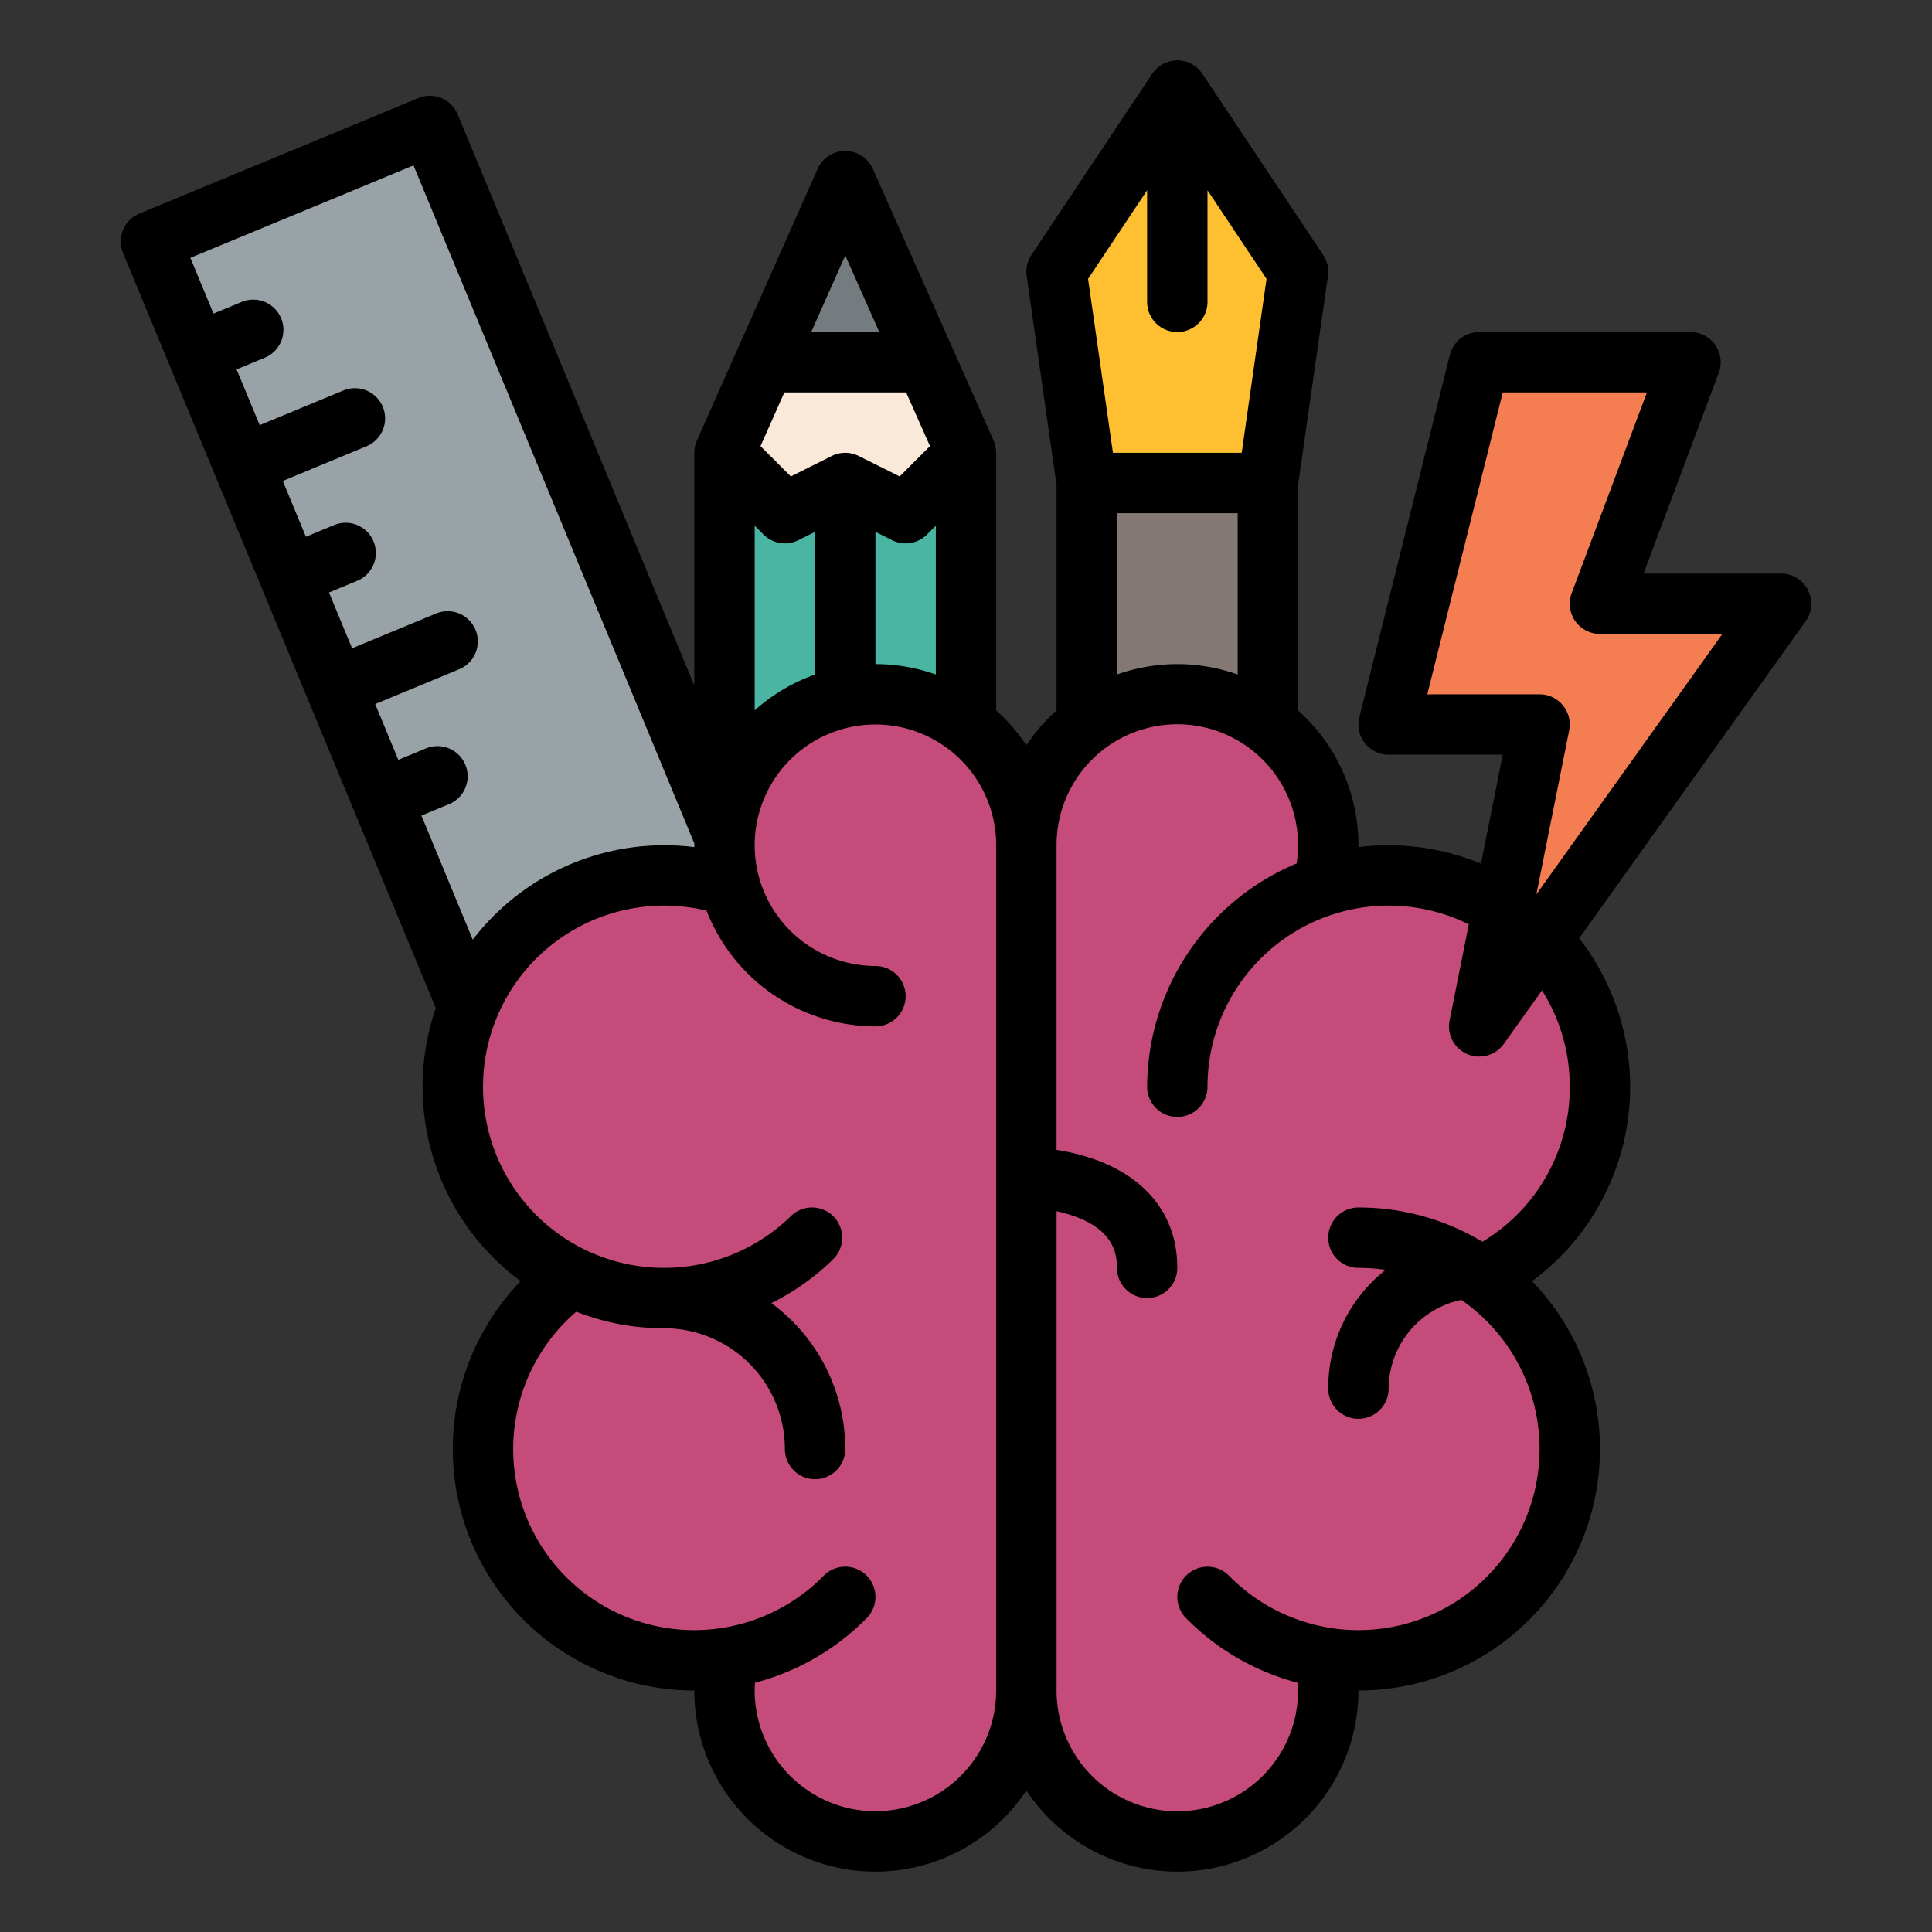 <?xml version="1.0"?>
<svg xmlns="http://www.w3.org/2000/svg" xmlns:xlink="http://www.w3.org/1999/xlink" xmlns:svgjs="http://svgjs.com/svgjs" version="1.1" width="512" height="512" x="0" y="0" viewBox="0 0 512 512" style="enable-background:new 0 0 512 512" xml:space="preserve" class=""><rect x="0" y="0" width="512" height="512" fill="#333333" stroke="none"/><g><path xmlns="http://www.w3.org/2000/svg" d="m260.86 388.16-73.91 30.61-83.16-200.76-6.1-14.74-6.14-14.82-6.11-14.75-6.14-14.81-6.1-14.75-6.15-14.82-6.1-14.75-6.14-14.81-6.11-14.75-8.7-21.01 73.91-30.61z" fill="#99a2a7" data-original="#99a2a7"/><path xmlns="http://www.w3.org/2000/svg" d="m191.998 120h64v120h-64z" fill="#4ab5a3" data-original="#298057" class=""/><path xmlns="http://www.w3.org/2000/svg" d="m192 120 16 16 16-8 16 8 16-16-32-72z" fill="#fae8d8" data-original="#fae8d8" class=""/><path xmlns="http://www.w3.org/2000/svg" d="m245.33 96h-42.66l21.33-48z" fill="#757c80" data-original="#757c80" class=""/><path xmlns="http://www.w3.org/2000/svg" d="m288 112h48v96h-48z" fill="#837873" data-original="#2b70a8" class=""/><path xmlns="http://www.w3.org/2000/svg" d="m288 128h48l8-56-32-48-32 48z" fill="#febf30" data-original="#fcb442" class=""/><path xmlns="http://www.w3.org/2000/svg" d="m416 384a56 56 0 0 1 -56 56 55.058 55.058 0 0 1 -8.95-.72 40.451 40.451 0 0 1 .95 8.72 40 40 0 0 1 -80 0 40 40 0 0 1 -80 0 40.451 40.451 0 0 1 .95-8.72 55.058 55.058 0 0 1 -8.95.72 56 56 0 0 1 -32.48-101.62 56.019 56.019 0 0 1 41.96-103.6 39.579 39.579 0 0 1 -1.48-10.78 40 40 0 0 1 80 0 40 40 0 0 1 80 0 39.579 39.579 0 0 1 -1.48 10.78 56.016 56.016 0 0 1 41.96 103.6 55.908 55.908 0 0 1 23.52 45.62z" fill="#c54b7b" data-original="#b75382" class=""/><path xmlns="http://www.w3.org/2000/svg" d="m392 96-24 96h40l-16 80 80-112h-48l24-64z" fill="#f57d52" data-original="#fc8d36" class=""/><path xmlns="http://www.w3.org/2000/svg" d="m479.113 156.339a8 8 0 0 0 -7.113-4.339h-36.456l19.946-53.191a8 8 0 0 0 -7.49-10.809h-56a8 8 0 0 0 -7.761 6.06l-24 96a8 8 0 0 0 7.761 9.94h30.241l-5.774 28.872a64.065 64.065 0 0 0 -32.467-4.372c0-.166 0-.331 0-.5a47.886 47.886 0 0 0 -16-35.738v-59.691l7.92-55.439a8 8 0 0 0 -1.264-5.57l-32-48-.006-.007a7.774 7.774 0 0 0 -.55-.723c-.056-.067-.117-.129-.176-.194q-.214-.239-.447-.459c-.074-.069-.149-.137-.225-.2-.165-.145-.337-.281-.513-.411-.063-.046-.124-.1-.188-.14a8.117 8.117 0 0 0 -.772-.476l-.03-.014a7.809 7.809 0 0 0 -.788-.362c-.069-.028-.14-.052-.21-.077q-.322-.118-.657-.209c-.084-.024-.169-.046-.254-.066-.22-.052-.444-.093-.67-.126-.082-.012-.163-.028-.246-.038a7.518 7.518 0 0 0 -1.848 0c-.083.01-.164.026-.246.038-.226.033-.45.074-.67.126-.085.02-.17.042-.254.065q-.334.091-.657.21c-.07.025-.141.049-.21.077a7.809 7.809 0 0 0 -.788.362l-.03.014a8.117 8.117 0 0 0 -.772.476c-.064.044-.124.094-.187.14-.177.13-.349.267-.514.411-.076.066-.151.134-.224.2-.156.147-.305.3-.449.459-.058.065-.119.127-.175.194a7.774 7.774 0 0 0 -.55.723l-.006.007-32 48a8 8 0 0 0 -1.264 5.57l7.92 55.439v59.69a48.381 48.381 0 0 0 -8 9.246 48.381 48.381 0 0 0 -8-9.246v-68.261h-.016a7.96 7.96 0 0 0 -.673-3.249l-32-72a8 8 0 0 0 -14.622 0l-32 72a7.96 7.96 0 0 0 -.673 3.249h-.016v61.694l-62.7-151.37a8 8 0 0 0 -10.451-4.324l-73.911 30.609a8 8 0 0 0 -4.329 10.453l24.491 59.126 36.734 88.685v.007l21.611 52.175.1-.041a64 64 0 0 0 22.436 72.507 63.992 63.992 0 0 0 46.019 108.479 47.983 47.983 0 0 0 88 26.493 47.983 47.983 0 0 0 88-26.493 63.992 63.992 0 0 0 46.014-108.472 64.049 64.049 0 0 0 13.044-90.117 8.327 8.327 0 0 0 -.6-.694l60.052-84.067a8 8 0 0 0 .603-8.311zm-175.113-105.917v29.578a8 8 0 0 0 16 0v-29.578l15.648 23.478-6.587 46.1h-34.122l-6.587-46.1zm-8 85.578h32v42.752a47.888 47.888 0 0 0 -32 0zm-64 40v-35.056l4.422 2.211a8 8 0 0 0 9.235-1.5l2.343-2.341v39.438a47.774 47.774 0 0 0 -16-2.752zm-32-36.686 2.343 2.343a8 8 0 0 0 9.235 1.5l4.422-2.213v37.808a48.044 48.044 0 0 0 -16 9.509zm24-71.614 9.023 20.3h-18.046zm-16.134 36.3h32.268l6.324 14.229-8.038 8.037-10.842-5.421a8 8 0 0 0 -7.156 0l-10.842 5.421-8.038-8.037zm-96.185 112.15 7.391-3.061a8 8 0 0 0 -6.123-14.781l-7.391 3.061-6.123-14.783 22.173-9.185a8 8 0 1 0 -6.123-14.781l-22.173 9.185-6.123-14.783 7.392-3.062a8 8 0 1 0 -6.123-14.781l-7.391 3.061-6.123-14.782 22.173-9.184a8 8 0 0 0 -6.123-14.783l-22.174 9.184-6.12-14.781 7.392-3.062a8 8 0 1 0 -6.123-14.781l-7.392 3.062-6.125-14.783 59.128-24.492 74.432 179.693c0 .157-.012.312-.012.469s0 .331 0 .5a63.985 63.985 0 0 0 -58.709 24.519zm120.319 263.85a32.036 32.036 0 0 1 -32-32c0-.686.029-1.372.072-2.056a64.359 64.359 0 0 0 29.642-17.154 8 8 0 0 0 -11.428-11.2 48.185 48.185 0 0 1 -26.705 13.8 47.359 47.359 0 0 1 -7.581.61 47.979 47.979 0 0 1 -31.273-84.383 63.468 63.468 0 0 0 23.273 4.383 32.036 32.036 0 0 1 32 32 8 8 0 0 0 16 0 47.957 47.957 0 0 0 -19.576-38.649 64.076 64.076 0 0 0 16.367-11.637 8 8 0 0 0 -11.2-11.428 48.047 48.047 0 0 1 -54.159 9.1c-.079-.037-.159-.064-.237-.1-.06-.032-.114-.071-.175-.1a48.009 48.009 0 0 1 20.98-91.186 48.231 48.231 0 0 1 11.231 1.322 48.182 48.182 0 0 0 44.769 30.678 8 8 0 0 0 0-16 32.1 32.1 0 0 1 -30.808-23.333c-.006-.021-.007-.043-.013-.064a31.559 31.559 0 0 1 -1.179-8.603 32 32 0 0 1 64 0v224a32.036 32.036 0 0 1 -32 32zm184-192a47.647 47.647 0 0 1 -23.145 41.074 63.6 63.6 0 0 0 -32.855-9.074 8 8 0 0 0 0 16 48.5 48.5 0 0 1 7.2.537 39.824 39.824 0 0 0 -15.2 31.463 8 8 0 0 0 16 0 24.172 24.172 0 0 1 19.26-23.511c.054.038.11.072.164.11s.122.067.181.107c.08.061.15.13.232.189a48 48 0 0 1 -27.837 87.105 47.359 47.359 0 0 1 -7.581-.6 48.185 48.185 0 0 1 -26.7-13.8 8 8 0 0 0 -11.428 11.2 64.359 64.359 0 0 0 29.642 17.154c.043.684.072 1.37.072 2.056a32 32 0 0 1 -64 0v-127.017a36.708 36.708 0 0 1 5.5 1.616c9.407 3.647 10.495 9.391 10.495 13.391a8 8 0 0 0 16 0c0-13.248-7.525-23.366-21.191-28.49a55.817 55.817 0 0 0 -10.809-2.779v-80.731a32 32 0 1 1 63.625 4.826 64.441 64.441 0 0 0 -39.625 59.174 8 8 0 0 0 16 0 48 48 0 0 1 69.249-43.04l-5.094 25.471a8 8 0 0 0 14.355 6.219l10.136-14.191a47.516 47.516 0 0 1 7.354 25.541zm-8.846-50.979 8.691-43.452a8 8 0 0 0 -7.845-9.569h-29.754l20-80h38.21l-19.946 53.191a8 8 0 0 0 7.49 10.809h32.454z" fill="#000000" data-original="#000000" class=""/></g></svg>
